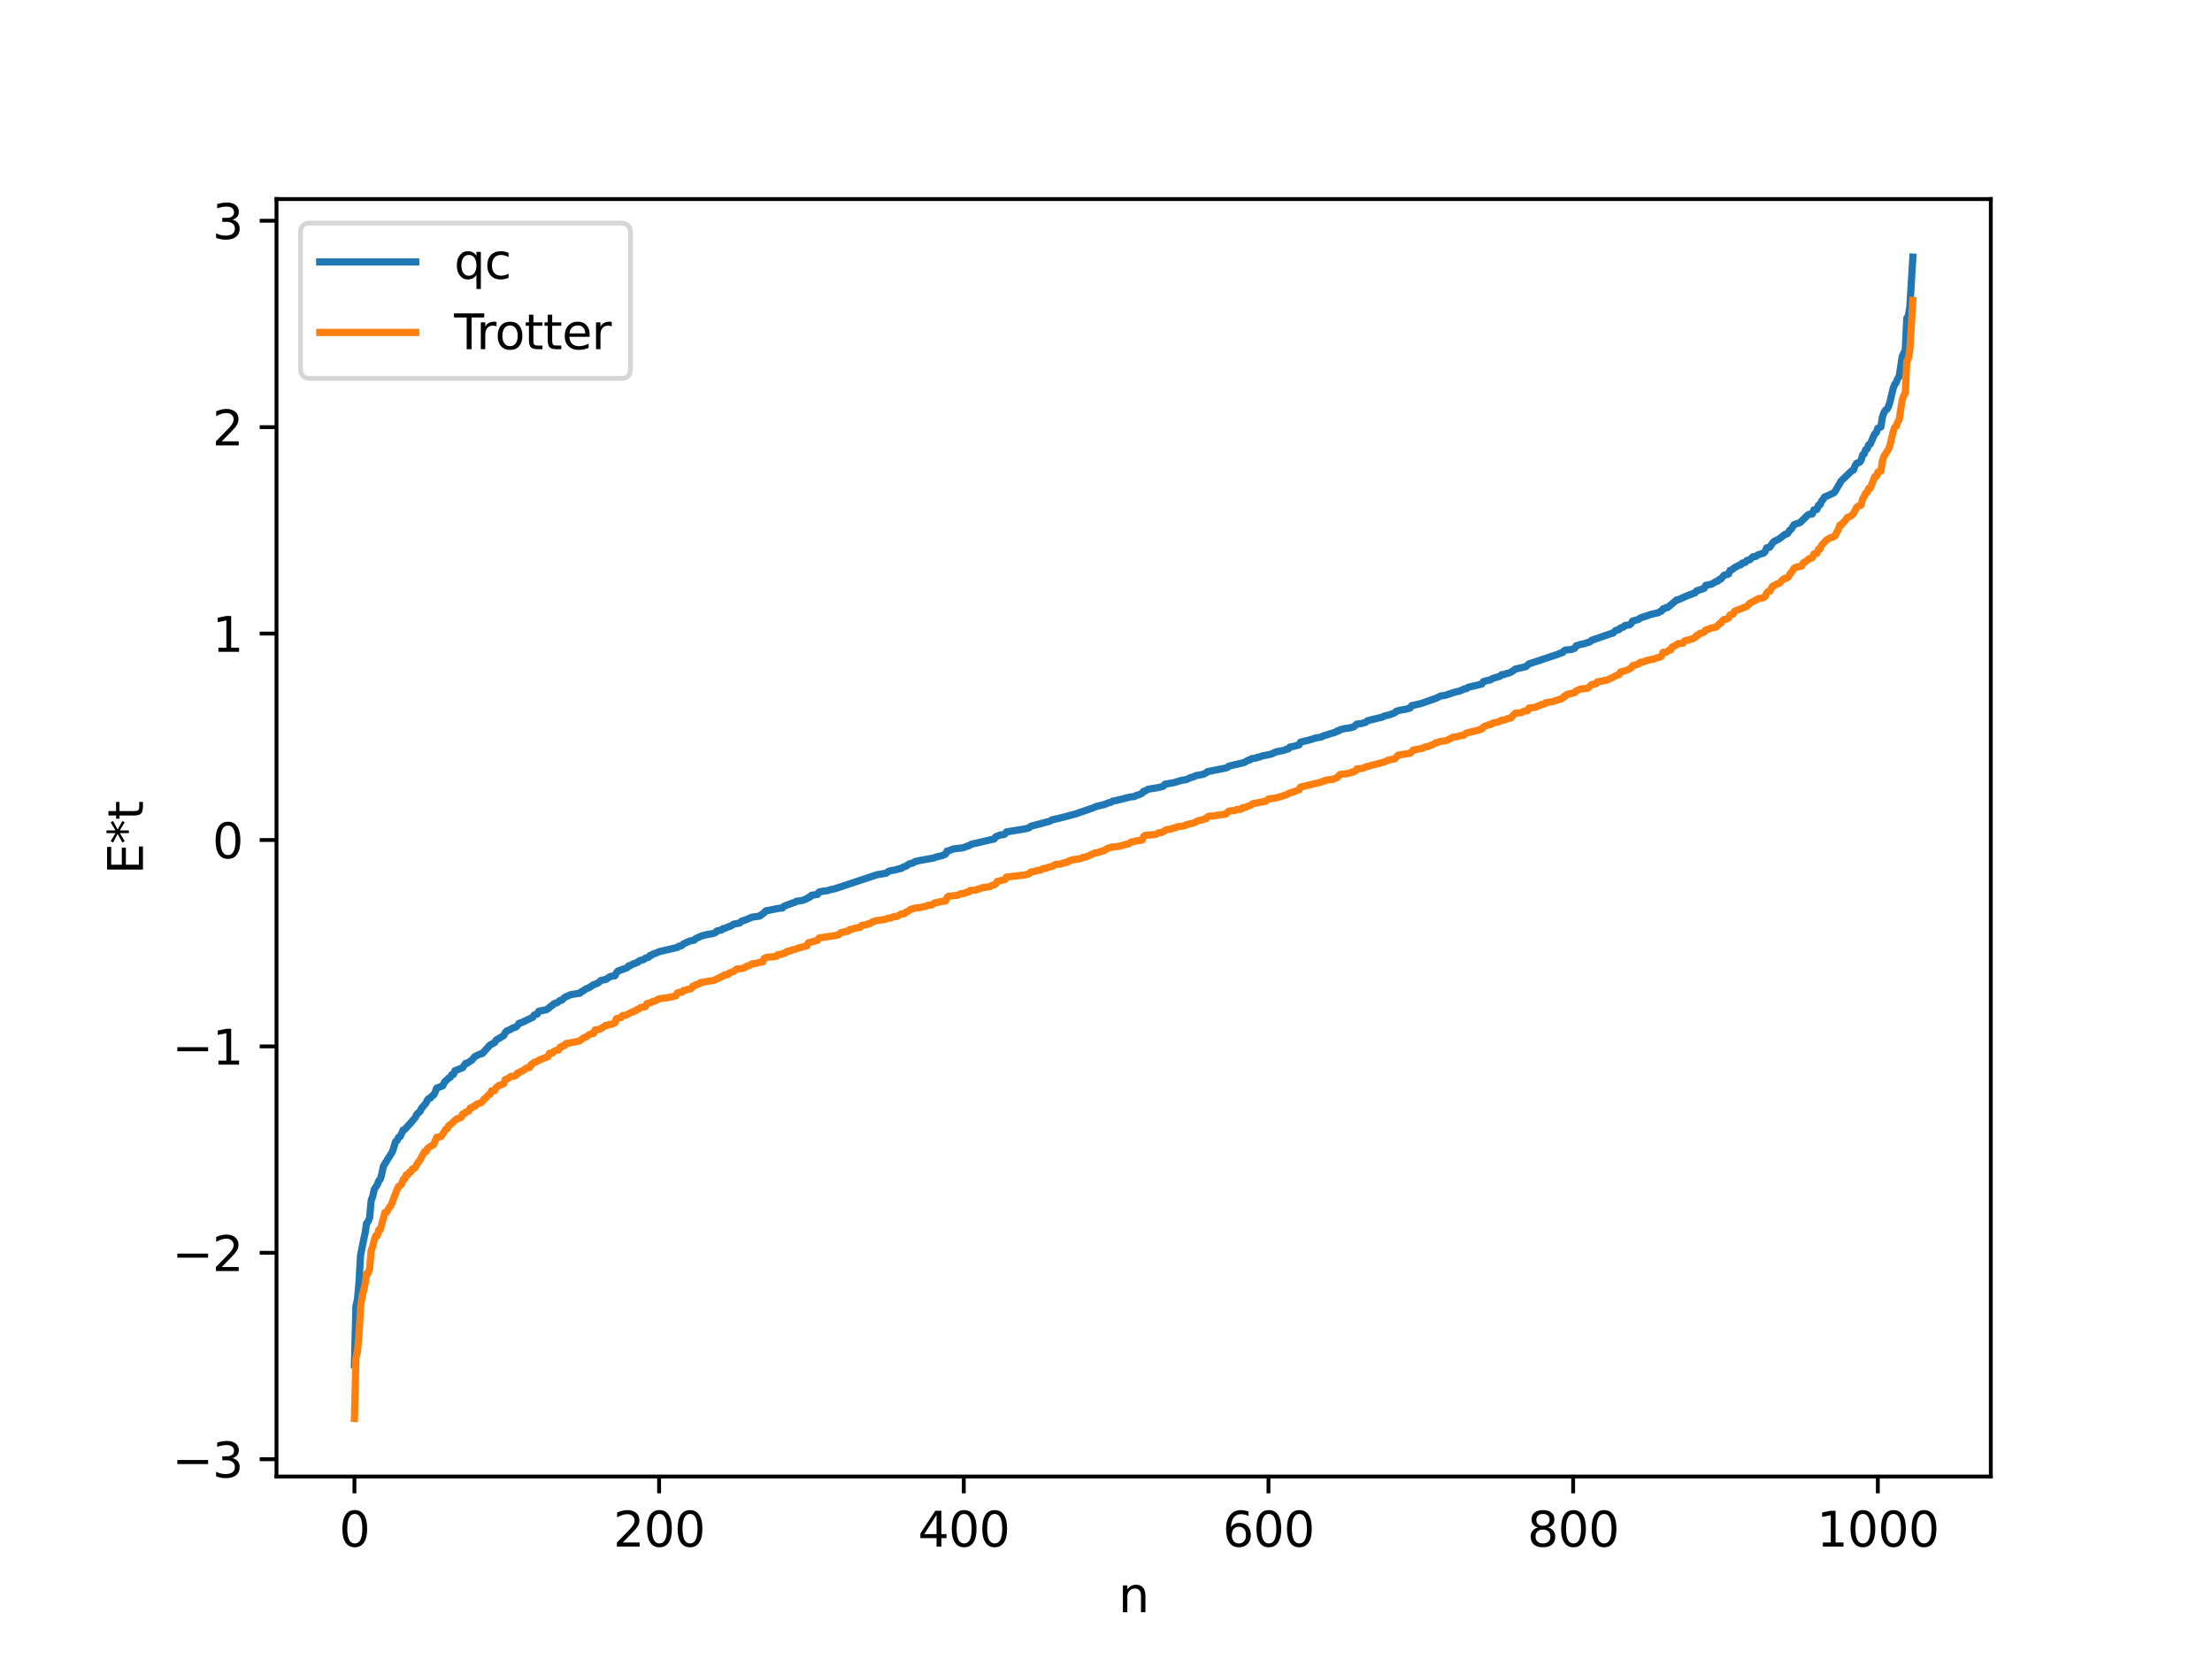 <?xml version="1.0" encoding="utf-8" standalone="no"?>
<!DOCTYPE svg PUBLIC "-//W3C//DTD SVG 1.1//EN"
  "http://www.w3.org/Graphics/SVG/1.1/DTD/svg11.dtd">
<svg xmlns:xlink="http://www.w3.org/1999/xlink" width="460.8pt" height="345.6pt" viewBox="0 0 460.8 345.6" xmlns="http://www.w3.org/2000/svg" version="1.1">
 <defs>
  <style type="text/css">*{stroke-linejoin: round; stroke-linecap: butt}</style>
 </defs>
 <g id="figure_1">
  <g id="patch_1">
   <path d="M 0 345.6 
L 460.8 345.6 
L 460.8 0 
L 0 0 
z
" style="fill: #ffffff"/>
  </g>
  <g id="axes_1">
   <g id="patch_2">
    <path d="M 57.6 307.584 
L 414.72 307.584 
L 414.72 41.472 
L 57.6 41.472 
z
" style="fill: #ffffff"/>
   </g>
   <g id="matplotlib.axis_1">
    <g id="xtick_1">
     <g id="line2d_1">
      <defs>
       <path id="m98860e068c" d="M 0 0 
L 0 3.5 
" style="stroke: #000000; stroke-width: 0.8"/>
      </defs>
      <g>
       <use xlink:href="#m98860e068c" x="73.833" y="307.584" style="stroke: #000000; stroke-width: 0.8"/>
      </g>
     </g>
     <g id="text_1">
      <!-- 0 -->
      <g transform="translate(70.651 322.182) scale(0.1 -0.1)">
       <defs>
        <path id="DejaVuSans-30" d="M 2034 4250 
Q 1547 4250 1301 3770 
Q 1056 3291 1056 2328 
Q 1056 1369 1301 889 
Q 1547 409 2034 409 
Q 2525 409 2770 889 
Q 3016 1369 3016 2328 
Q 3016 3291 2770 3770 
Q 2525 4250 2034 4250 
z
M 2034 4750 
Q 2819 4750 3233 4129 
Q 3647 3509 3647 2328 
Q 3647 1150 3233 529 
Q 2819 -91 2034 -91 
Q 1250 -91 836 529 
Q 422 1150 422 2328 
Q 422 3509 836 4129 
Q 1250 4750 2034 4750 
z
" transform="scale(0.016)"/>
       </defs>
       <use xlink:href="#DejaVuSans-30"/>
      </g>
     </g>
    </g>
    <g id="xtick_2">
     <g id="line2d_2">
      <g>
       <use xlink:href="#m98860e068c" x="137.304" y="307.584" style="stroke: #000000; stroke-width: 0.8"/>
      </g>
     </g>
     <g id="text_2">
      <!-- 200 -->
      <g transform="translate(127.76 322.182) scale(0.1 -0.1)">
       <defs>
        <path id="DejaVuSans-32" d="M 1228 531 
L 3431 531 
L 3431 0 
L 469 0 
L 469 531 
Q 828 903 1448 1529 
Q 2069 2156 2228 2338 
Q 2531 2678 2651 2914 
Q 2772 3150 2772 3378 
Q 2772 3750 2511 3984 
Q 2250 4219 1831 4219 
Q 1534 4219 1204 4116 
Q 875 4013 500 3803 
L 500 4441 
Q 881 4594 1212 4672 
Q 1544 4750 1819 4750 
Q 2544 4750 2975 4387 
Q 3406 4025 3406 3419 
Q 3406 3131 3298 2873 
Q 3191 2616 2906 2266 
Q 2828 2175 2409 1742 
Q 1991 1309 1228 531 
z
" transform="scale(0.016)"/>
       </defs>
       <use xlink:href="#DejaVuSans-32"/>
       <use xlink:href="#DejaVuSans-30" x="63.623"/>
       <use xlink:href="#DejaVuSans-30" x="127.246"/>
      </g>
     </g>
    </g>
    <g id="xtick_3">
     <g id="line2d_3">
      <g>
       <use xlink:href="#m98860e068c" x="200.775" y="307.584" style="stroke: #000000; stroke-width: 0.8"/>
      </g>
     </g>
     <g id="text_3">
      <!-- 400 -->
      <g transform="translate(191.231 322.182) scale(0.1 -0.1)">
       <defs>
        <path id="DejaVuSans-34" d="M 2419 4116 
L 825 1625 
L 2419 1625 
L 2419 4116 
z
M 2253 4666 
L 3047 4666 
L 3047 1625 
L 3713 1625 
L 3713 1100 
L 3047 1100 
L 3047 0 
L 2419 0 
L 2419 1100 
L 313 1100 
L 313 1709 
L 2253 4666 
z
" transform="scale(0.016)"/>
       </defs>
       <use xlink:href="#DejaVuSans-34"/>
       <use xlink:href="#DejaVuSans-30" x="63.623"/>
       <use xlink:href="#DejaVuSans-30" x="127.246"/>
      </g>
     </g>
    </g>
    <g id="xtick_4">
     <g id="line2d_4">
      <g>
       <use xlink:href="#m98860e068c" x="264.246" y="307.584" style="stroke: #000000; stroke-width: 0.8"/>
      </g>
     </g>
     <g id="text_4">
      <!-- 600 -->
      <g transform="translate(254.702 322.182) scale(0.1 -0.1)">
       <defs>
        <path id="DejaVuSans-36" d="M 2113 2584 
Q 1688 2584 1439 2293 
Q 1191 2003 1191 1497 
Q 1191 994 1439 701 
Q 1688 409 2113 409 
Q 2538 409 2786 701 
Q 3034 994 3034 1497 
Q 3034 2003 2786 2293 
Q 2538 2584 2113 2584 
z
M 3366 4563 
L 3366 3988 
Q 3128 4100 2886 4159 
Q 2644 4219 2406 4219 
Q 1781 4219 1451 3797 
Q 1122 3375 1075 2522 
Q 1259 2794 1537 2939 
Q 1816 3084 2150 3084 
Q 2853 3084 3261 2657 
Q 3669 2231 3669 1497 
Q 3669 778 3244 343 
Q 2819 -91 2113 -91 
Q 1303 -91 875 529 
Q 447 1150 447 2328 
Q 447 3434 972 4092 
Q 1497 4750 2381 4750 
Q 2619 4750 2861 4703 
Q 3103 4656 3366 4563 
z
" transform="scale(0.016)"/>
       </defs>
       <use xlink:href="#DejaVuSans-36"/>
       <use xlink:href="#DejaVuSans-30" x="63.623"/>
       <use xlink:href="#DejaVuSans-30" x="127.246"/>
      </g>
     </g>
    </g>
    <g id="xtick_5">
     <g id="line2d_5">
      <g>
       <use xlink:href="#m98860e068c" x="327.717" y="307.584" style="stroke: #000000; stroke-width: 0.8"/>
      </g>
     </g>
     <g id="text_5">
      <!-- 800 -->
      <g transform="translate(318.173 322.182) scale(0.1 -0.1)">
       <defs>
        <path id="DejaVuSans-38" d="M 2034 2216 
Q 1584 2216 1326 1975 
Q 1069 1734 1069 1313 
Q 1069 891 1326 650 
Q 1584 409 2034 409 
Q 2484 409 2743 651 
Q 3003 894 3003 1313 
Q 3003 1734 2745 1975 
Q 2488 2216 2034 2216 
z
M 1403 2484 
Q 997 2584 770 2862 
Q 544 3141 544 3541 
Q 544 4100 942 4425 
Q 1341 4750 2034 4750 
Q 2731 4750 3128 4425 
Q 3525 4100 3525 3541 
Q 3525 3141 3298 2862 
Q 3072 2584 2669 2484 
Q 3125 2378 3379 2068 
Q 3634 1759 3634 1313 
Q 3634 634 3220 271 
Q 2806 -91 2034 -91 
Q 1263 -91 848 271 
Q 434 634 434 1313 
Q 434 1759 690 2068 
Q 947 2378 1403 2484 
z
M 1172 3481 
Q 1172 3119 1398 2916 
Q 1625 2713 2034 2713 
Q 2441 2713 2670 2916 
Q 2900 3119 2900 3481 
Q 2900 3844 2670 4047 
Q 2441 4250 2034 4250 
Q 1625 4250 1398 4047 
Q 1172 3844 1172 3481 
z
" transform="scale(0.016)"/>
       </defs>
       <use xlink:href="#DejaVuSans-38"/>
       <use xlink:href="#DejaVuSans-30" x="63.623"/>
       <use xlink:href="#DejaVuSans-30" x="127.246"/>
      </g>
     </g>
    </g>
    <g id="xtick_6">
     <g id="line2d_6">
      <g>
       <use xlink:href="#m98860e068c" x="391.188" y="307.584" style="stroke: #000000; stroke-width: 0.8"/>
      </g>
     </g>
     <g id="text_6">
      <!-- 1000 -->
      <g transform="translate(378.463 322.182) scale(0.1 -0.1)">
       <defs>
        <path id="DejaVuSans-31" d="M 794 531 
L 1825 531 
L 1825 4091 
L 703 3866 
L 703 4441 
L 1819 4666 
L 2450 4666 
L 2450 531 
L 3481 531 
L 3481 0 
L 794 0 
L 794 531 
z
" transform="scale(0.016)"/>
       </defs>
       <use xlink:href="#DejaVuSans-31"/>
       <use xlink:href="#DejaVuSans-30" x="63.623"/>
       <use xlink:href="#DejaVuSans-30" x="127.246"/>
       <use xlink:href="#DejaVuSans-30" x="190.869"/>
      </g>
     </g>
    </g>
    <g id="text_7">
     <!-- n -->
     <g transform="translate(232.991 335.861) scale(0.1 -0.1)">
      <defs>
       <path id="DejaVuSans-6e" d="M 3513 2113 
L 3513 0 
L 2938 0 
L 2938 2094 
Q 2938 2591 2744 2837 
Q 2550 3084 2163 3084 
Q 1697 3084 1428 2787 
Q 1159 2491 1159 1978 
L 1159 0 
L 581 0 
L 581 3500 
L 1159 3500 
L 1159 2956 
Q 1366 3272 1645 3428 
Q 1925 3584 2291 3584 
Q 2894 3584 3203 3211 
Q 3513 2838 3513 2113 
z
" transform="scale(0.016)"/>
      </defs>
      <use xlink:href="#DejaVuSans-6e"/>
     </g>
    </g>
   </g>
   <g id="matplotlib.axis_2">
    <g id="ytick_1">
     <g id="line2d_7">
      <defs>
       <path id="mf1c2ce2d56" d="M 0 0 
L -3.5 0 
" style="stroke: #000000; stroke-width: 0.8"/>
      </defs>
      <g>
       <use xlink:href="#mf1c2ce2d56" x="57.6" y="303.98" style="stroke: #000000; stroke-width: 0.8"/>
      </g>
     </g>
     <g id="text_8">
      <!-- −3 -->
      <g transform="translate(35.858 307.779) scale(0.1 -0.1)">
       <defs>
        <path id="DejaVuSans-2212" d="M 678 2272 
L 4684 2272 
L 4684 1741 
L 678 1741 
L 678 2272 
z
" transform="scale(0.016)"/>
        <path id="DejaVuSans-33" d="M 2597 2516 
Q 3050 2419 3304 2112 
Q 3559 1806 3559 1356 
Q 3559 666 3084 287 
Q 2609 -91 1734 -91 
Q 1441 -91 1130 -33 
Q 819 25 488 141 
L 488 750 
Q 750 597 1062 519 
Q 1375 441 1716 441 
Q 2309 441 2620 675 
Q 2931 909 2931 1356 
Q 2931 1769 2642 2001 
Q 2353 2234 1838 2234 
L 1294 2234 
L 1294 2753 
L 1863 2753 
Q 2328 2753 2575 2939 
Q 2822 3125 2822 3475 
Q 2822 3834 2567 4026 
Q 2313 4219 1838 4219 
Q 1578 4219 1281 4162 
Q 984 4106 628 3988 
L 628 4550 
Q 988 4650 1302 4700 
Q 1616 4750 1894 4750 
Q 2613 4750 3031 4423 
Q 3450 4097 3450 3541 
Q 3450 3153 3228 2886 
Q 3006 2619 2597 2516 
z
" transform="scale(0.016)"/>
       </defs>
       <use xlink:href="#DejaVuSans-2212"/>
       <use xlink:href="#DejaVuSans-33" x="83.789"/>
      </g>
     </g>
    </g>
    <g id="ytick_2">
     <g id="line2d_8">
      <g>
       <use xlink:href="#mf1c2ce2d56" x="57.6" y="260.981" style="stroke: #000000; stroke-width: 0.8"/>
      </g>
     </g>
     <g id="text_9">
      <!-- −2 -->
      <g transform="translate(35.858 264.781) scale(0.1 -0.1)">
       <use xlink:href="#DejaVuSans-2212"/>
       <use xlink:href="#DejaVuSans-32" x="83.789"/>
      </g>
     </g>
    </g>
    <g id="ytick_3">
     <g id="line2d_9">
      <g>
       <use xlink:href="#mf1c2ce2d56" x="57.6" y="217.983" style="stroke: #000000; stroke-width: 0.8"/>
      </g>
     </g>
     <g id="text_10">
      <!-- −1 -->
      <g transform="translate(35.858 221.782) scale(0.1 -0.1)">
       <use xlink:href="#DejaVuSans-2212"/>
       <use xlink:href="#DejaVuSans-31" x="83.789"/>
      </g>
     </g>
    </g>
    <g id="ytick_4">
     <g id="line2d_10">
      <g>
       <use xlink:href="#mf1c2ce2d56" x="57.6" y="174.984" style="stroke: #000000; stroke-width: 0.8"/>
      </g>
     </g>
     <g id="text_11">
      <!-- 0 -->
      <g transform="translate(44.237 178.783) scale(0.1 -0.1)">
       <use xlink:href="#DejaVuSans-30"/>
      </g>
     </g>
    </g>
    <g id="ytick_5">
     <g id="line2d_11">
      <g>
       <use xlink:href="#mf1c2ce2d56" x="57.6" y="131.985" style="stroke: #000000; stroke-width: 0.8"/>
      </g>
     </g>
     <g id="text_12">
      <!-- 1 -->
      <g transform="translate(44.237 135.784) scale(0.1 -0.1)">
       <use xlink:href="#DejaVuSans-31"/>
      </g>
     </g>
    </g>
    <g id="ytick_6">
     <g id="line2d_12">
      <g>
       <use xlink:href="#mf1c2ce2d56" x="57.6" y="88.986" style="stroke: #000000; stroke-width: 0.8"/>
      </g>
     </g>
     <g id="text_13">
      <!-- 2 -->
      <g transform="translate(44.237 92.785) scale(0.1 -0.1)">
       <use xlink:href="#DejaVuSans-32"/>
      </g>
     </g>
    </g>
    <g id="ytick_7">
     <g id="line2d_13">
      <g>
       <use xlink:href="#mf1c2ce2d56" x="57.6" y="45.987" style="stroke: #000000; stroke-width: 0.8"/>
      </g>
     </g>
     <g id="text_14">
      <!-- 3 -->
      <g transform="translate(44.237 49.787) scale(0.1 -0.1)">
       <use xlink:href="#DejaVuSans-33"/>
      </g>
     </g>
    </g>
    <g id="text_15">
     <!-- E*t -->
     <g transform="translate(29.778 182.148) rotate(-90) scale(0.1 -0.1)">
      <defs>
       <path id="DejaVuSans-45" d="M 628 4666 
L 3578 4666 
L 3578 4134 
L 1259 4134 
L 1259 2753 
L 3481 2753 
L 3481 2222 
L 1259 2222 
L 1259 531 
L 3634 531 
L 3634 0 
L 628 0 
L 628 4666 
z
" transform="scale(0.016)"/>
       <path id="DejaVuSans-2a" d="M 3009 3897 
L 1888 3291 
L 3009 2681 
L 2828 2375 
L 1778 3009 
L 1778 1831 
L 1422 1831 
L 1422 3009 
L 372 2375 
L 191 2681 
L 1313 3291 
L 191 3897 
L 372 4206 
L 1422 3572 
L 1422 4750 
L 1778 4750 
L 1778 3572 
L 2828 4206 
L 3009 3897 
z
" transform="scale(0.016)"/>
       <path id="DejaVuSans-74" d="M 1172 4494 
L 1172 3500 
L 2356 3500 
L 2356 3053 
L 1172 3053 
L 1172 1153 
Q 1172 725 1289 603 
Q 1406 481 1766 481 
L 2356 481 
L 2356 0 
L 1766 0 
Q 1100 0 847 248 
Q 594 497 594 1153 
L 594 3053 
L 172 3053 
L 172 3500 
L 594 3500 
L 594 4494 
L 1172 4494 
z
" transform="scale(0.016)"/>
      </defs>
      <use xlink:href="#DejaVuSans-45"/>
      <use xlink:href="#DejaVuSans-2a" x="63.184"/>
      <use xlink:href="#DejaVuSans-74" x="113.184"/>
     </g>
    </g>
   </g>
   <g id="line2d_14">
    <path d="M 73.833 284.321 
L 74.15 272.045 
L 74.467 270.699 
L 74.785 267.143 
L 75.102 261.534 
L 75.737 258.349 
L 76.054 256.915 
L 76.372 254.819 
L 76.689 254.465 
L 77.006 253.64 
L 77.324 250.046 
L 77.641 249.243 
L 77.958 247.784 
L 78.593 246.789 
L 78.91 245.98 
L 79.228 245.638 
L 79.545 244.513 
L 79.862 242.942 
L 81.767 239.883 
L 82.401 237.821 
L 82.719 237.593 
L 83.036 236.919 
L 83.353 236.794 
L 83.988 235.398 
L 84.305 235.295 
L 85.575 233.906 
L 86.527 232.776 
L 86.844 232.105 
L 87.479 231.552 
L 87.796 230.895 
L 88.748 229.774 
L 89.066 229.096 
L 89.383 228.803 
L 89.7 228.712 
L 90.018 228.295 
L 90.335 228.127 
L 90.653 227.518 
L 90.97 226.669 
L 92.239 226.195 
L 92.557 225.461 
L 93.509 224.547 
L 93.826 224.411 
L 94.143 223.843 
L 94.461 223.815 
L 94.778 223.047 
L 96.365 222.436 
L 97 221.514 
L 97.317 221.48 
L 98.269 220.86 
L 98.904 220.11 
L 99.856 219.634 
L 100.491 219.455 
L 102.077 217.702 
L 103.029 217.187 
L 103.347 216.677 
L 104.934 215.731 
L 105.251 215.115 
L 105.568 214.756 
L 106.203 214.525 
L 106.838 214.142 
L 107.472 213.948 
L 107.79 213.649 
L 108.107 213.187 
L 108.742 212.988 
L 110.963 211.936 
L 111.281 211.445 
L 111.915 211.249 
L 112.233 210.654 
L 113.82 210.352 
L 114.454 209.919 
L 114.772 209.578 
L 115.089 209.417 
L 115.406 209.078 
L 116.041 208.905 
L 116.676 208.407 
L 116.993 208.384 
L 117.628 207.772 
L 118.897 207.201 
L 120.801 206.905 
L 121.119 206.572 
L 121.436 206.458 
L 122.071 205.995 
L 122.705 205.767 
L 123.658 205.126 
L 124.292 204.904 
L 124.61 204.741 
L 125.244 204.212 
L 126.196 204.042 
L 127.148 203.416 
L 128.1 203.275 
L 128.418 202.65 
L 128.735 202.288 
L 130.639 201.599 
L 130.957 201.196 
L 131.274 201.166 
L 131.909 200.777 
L 132.226 200.754 
L 132.543 200.532 
L 132.861 200.477 
L 133.178 200.145 
L 134.13 199.877 
L 134.448 199.594 
L 135.082 199.436 
L 135.4 199.04 
L 135.717 199.005 
L 136.034 198.749 
L 136.669 198.546 
L 137.304 198.256 
L 141.112 197.362 
L 141.429 197.101 
L 141.747 197.086 
L 142.064 196.95 
L 142.381 196.634 
L 143.651 196.044 
L 144.603 195.855 
L 144.92 195.533 
L 146.19 194.956 
L 147.459 194.643 
L 148.411 194.499 
L 149.046 194.281 
L 149.363 193.933 
L 150.315 193.73 
L 150.633 193.436 
L 150.95 193.423 
L 151.585 193.122 
L 152.22 192.91 
L 152.854 192.508 
L 153.489 192.4 
L 154.124 192.267 
L 154.441 191.925 
L 155.393 191.6 
L 156.662 191.065 
L 158.249 190.834 
L 158.884 190.362 
L 159.201 190.136 
L 159.519 189.762 
L 162.375 189.194 
L 163.01 189.151 
L 163.327 188.777 
L 165.231 188.069 
L 165.548 187.986 
L 165.866 187.766 
L 167.135 187.581 
L 168.087 187.216 
L 168.405 186.953 
L 168.722 186.888 
L 169.039 186.508 
L 169.991 186.362 
L 170.309 186.315 
L 170.626 185.827 
L 171.578 185.625 
L 172.213 185.582 
L 172.848 185.382 
L 173.8 185.172 
L 174.752 184.871 
L 182.686 182.227 
L 184.59 181.901 
L 185.224 181.447 
L 186.494 181.218 
L 187.129 181.031 
L 187.763 180.911 
L 188.081 180.655 
L 188.715 180.45 
L 189.35 179.997 
L 190.302 179.727 
L 190.62 179.478 
L 191.889 179.203 
L 194.428 178.754 
L 195.062 178.518 
L 196.332 178.215 
L 196.967 177.927 
L 197.284 177.287 
L 197.601 177.256 
L 198.553 176.855 
L 200.458 176.633 
L 200.775 176.563 
L 201.41 176.291 
L 201.727 176.241 
L 202.362 175.87 
L 207.122 174.769 
L 207.439 174.306 
L 208.391 173.938 
L 209.026 173.88 
L 209.343 173.745 
L 209.661 173.301 
L 213.469 172.682 
L 214.104 172.529 
L 214.421 172.409 
L 214.739 172.124 
L 218.229 171.192 
L 218.547 171.137 
L 219.181 170.773 
L 220.451 170.506 
L 223.307 169.754 
L 223.942 169.596 
L 227.75 168.278 
L 228.385 167.994 
L 229.02 167.849 
L 229.654 167.675 
L 229.972 167.633 
L 230.924 167.238 
L 231.241 167.199 
L 231.876 166.857 
L 232.51 166.763 
L 235.367 166.041 
L 236.319 165.934 
L 236.636 165.732 
L 237.271 165.556 
L 237.905 165.264 
L 238.223 164.838 
L 238.54 164.801 
L 239.175 164.411 
L 240.127 164.258 
L 241.396 164.048 
L 242.348 163.777 
L 242.666 163.37 
L 244.57 163.033 
L 246.157 162.547 
L 247.109 162.42 
L 248.061 161.964 
L 248.696 161.826 
L 249.013 161.6 
L 250.6 161.32 
L 251.234 161.02 
L 251.552 160.749 
L 254.408 160.181 
L 255.36 159.986 
L 255.677 159.887 
L 255.995 159.605 
L 256.947 159.377 
L 257.899 159.161 
L 259.168 158.846 
L 260.12 158.325 
L 260.438 158.274 
L 260.755 158.044 
L 261.707 157.904 
L 262.024 157.719 
L 262.342 157.715 
L 262.977 157.466 
L 264.246 157.222 
L 264.881 157.066 
L 265.833 156.621 
L 267.42 156.317 
L 268.054 156.055 
L 268.372 156.019 
L 268.689 155.627 
L 269.641 155.452 
L 270.276 155.257 
L 270.593 155.194 
L 270.91 154.611 
L 272.497 154.219 
L 273.132 154.041 
L 274.084 153.728 
L 275.036 153.581 
L 275.353 153.501 
L 275.671 153.284 
L 276.305 153.128 
L 276.94 152.892 
L 278.21 152.538 
L 278.527 152.277 
L 278.844 152.267 
L 279.162 152.016 
L 280.114 151.781 
L 281.066 151.651 
L 282.018 151.416 
L 282.653 150.837 
L 283.605 150.734 
L 284.557 150.437 
L 284.874 150.143 
L 285.509 149.983 
L 288.048 149.37 
L 288.365 149.166 
L 289.634 148.847 
L 290.586 148.465 
L 290.904 148.152 
L 291.539 147.977 
L 293.125 147.684 
L 293.76 147.484 
L 294.077 147.01 
L 295.029 146.785 
L 295.981 146.58 
L 299.155 145.457 
L 300.107 144.987 
L 301.059 144.845 
L 303.281 144.124 
L 303.915 144.009 
L 305.185 143.469 
L 305.502 143.456 
L 305.82 143.185 
L 308.676 142.503 
L 308.993 141.998 
L 309.628 141.816 
L 310.58 141.597 
L 310.897 141.354 
L 312.484 140.874 
L 312.801 140.546 
L 313.436 140.504 
L 313.753 140.323 
L 314.388 140.19 
L 315.023 139.865 
L 315.658 139.387 
L 317.244 139.018 
L 317.879 138.867 
L 318.514 138.289 
L 320.735 137.572 
L 321.37 137.351 
L 324.543 136.301 
L 324.861 136.121 
L 325.496 135.954 
L 325.813 135.583 
L 326.13 135.41 
L 327.4 135.293 
L 328.034 135.037 
L 328.352 134.532 
L 329.304 134.231 
L 329.939 134.114 
L 331.208 133.714 
L 331.525 133.4 
L 335.651 131.965 
L 335.968 131.925 
L 336.603 131.319 
L 337.238 131.186 
L 337.555 130.835 
L 338.19 130.624 
L 338.507 130.296 
L 339.459 130.162 
L 339.777 129.911 
L 340.094 129.379 
L 340.729 129.204 
L 341.363 129.03 
L 341.681 128.743 
L 343.267 128.216 
L 343.902 127.992 
L 345.489 127.627 
L 345.806 127.387 
L 346.124 127.298 
L 346.441 126.83 
L 346.758 126.768 
L 347.076 126.571 
L 347.393 126.561 
L 349.297 124.972 
L 349.615 124.94 
L 351.201 124.215 
L 353.105 123.495 
L 353.423 123.098 
L 355.01 122.56 
L 355.327 121.941 
L 356.596 121.675 
L 357.548 121.097 
L 357.866 121.055 
L 358.183 120.687 
L 358.5 120.61 
L 359.135 119.837 
L 360.087 119.576 
L 360.405 118.813 
L 360.722 118.738 
L 361.357 118.237 
L 362.309 117.733 
L 362.626 117.664 
L 362.943 117.301 
L 363.578 117.152 
L 363.896 116.756 
L 364.53 116.598 
L 365.165 115.973 
L 365.8 115.908 
L 366.117 115.624 
L 367.386 115.224 
L 367.704 114.905 
L 368.021 114.131 
L 368.656 114.009 
L 369.291 113.077 
L 369.608 112.772 
L 370.56 112.304 
L 371.829 111.324 
L 372.147 111.278 
L 372.464 111.068 
L 372.781 110.497 
L 373.099 110.291 
L 373.734 109.295 
L 375.003 108.853 
L 376.59 107.288 
L 376.907 107.125 
L 377.542 107.07 
L 377.859 106.226 
L 378.494 106.122 
L 378.811 105.255 
L 379.129 105.191 
L 379.446 104.427 
L 379.763 104.084 
L 380.081 103.528 
L 380.715 103.281 
L 381.985 102.687 
L 382.302 102.333 
L 383.572 100.154 
L 385.793 98.034 
L 386.11 97.923 
L 386.428 97.056 
L 386.745 96.528 
L 387.38 96.301 
L 387.697 95.91 
L 388.015 94.759 
L 388.332 94.566 
L 388.649 93.667 
L 388.967 93.511 
L 389.284 92.629 
L 389.601 92.516 
L 390.236 91.044 
L 390.553 90.367 
L 390.871 90.122 
L 391.188 89.205 
L 391.823 88.945 
L 392.14 86.902 
L 392.458 85.977 
L 392.775 85.445 
L 393.092 85.279 
L 393.41 84.651 
L 393.727 83.681 
L 394.362 80.96 
L 394.679 80.119 
L 394.996 79.726 
L 395.314 78.865 
L 395.631 78.477 
L 396.266 74.238 
L 396.9 72.926 
L 397.218 66.3 
L 397.535 65.845 
L 397.853 63.929 
L 398.487 53.568 
L 398.487 53.568 
" clip-path="url(#pdea91a78a5)" style="fill: none; stroke: #1f77b4; stroke-width: 1.5; stroke-linecap: square"/>
   </g>
   <g id="line2d_15">
    <path d="M 73.833 295.488 
L 74.15 282.803 
L 74.467 281.562 
L 74.785 277.958 
L 75.102 272.346 
L 75.42 270.119 
L 76.054 267.522 
L 76.372 265.274 
L 76.689 265.274 
L 77.006 264.157 
L 77.324 260.482 
L 77.641 259.661 
L 77.958 258.297 
L 78.276 257.434 
L 78.593 257.434 
L 78.91 256.192 
L 79.228 256.149 
L 80.18 252.589 
L 80.497 252.589 
L 81.132 251.473 
L 81.449 251.127 
L 82.719 247.798 
L 83.036 247.132 
L 83.353 246.976 
L 83.671 246.659 
L 83.988 245.698 
L 84.305 245.612 
L 84.623 244.749 
L 84.94 244.749 
L 85.258 244.204 
L 85.575 244.137 
L 85.892 243.508 
L 86.21 243.464 
L 86.527 243.184 
L 86.844 242.522 
L 87.479 241.669 
L 88.431 239.904 
L 88.748 239.904 
L 89.066 239.249 
L 89.7 238.788 
L 90.335 238.442 
L 90.97 236.91 
L 91.605 236.869 
L 91.922 236.699 
L 92.874 235.241 
L 93.191 235.113 
L 93.509 234.447 
L 93.826 234.292 
L 95.096 233.104 
L 96.048 232.814 
L 96.365 232.065 
L 96.682 232.065 
L 97 231.686 
L 97.634 231.452 
L 97.952 230.823 
L 98.269 230.78 
L 98.586 230.499 
L 98.904 230.492 
L 99.221 230.067 
L 100.173 229.725 
L 100.491 229.468 
L 100.808 228.985 
L 101.125 228.789 
L 101.76 228.076 
L 102.077 227.971 
L 102.395 227.232 
L 103.029 227.22 
L 103.347 226.564 
L 103.981 226.103 
L 104.616 225.911 
L 104.934 225.758 
L 105.251 224.885 
L 105.886 224.672 
L 106.203 224.358 
L 106.52 224.225 
L 107.155 224.184 
L 107.472 224.014 
L 107.79 223.545 
L 108.107 223.485 
L 108.424 223.236 
L 108.742 223.171 
L 109.694 222.47 
L 110.329 222.391 
L 110.646 221.762 
L 110.963 221.607 
L 111.281 221.289 
L 111.598 221.263 
L 112.55 220.718 
L 114.137 220.13 
L 114.454 219.42 
L 115.089 219.38 
L 115.406 219.001 
L 116.041 218.768 
L 116.358 218.74 
L 116.676 218.138 
L 116.993 218.095 
L 117.31 217.814 
L 117.628 217.808 
L 117.945 217.382 
L 118.58 217.297 
L 119.215 217.153 
L 120.484 216.92 
L 120.801 216.783 
L 121.436 216.3 
L 121.753 216.105 
L 122.071 216.046 
L 122.705 215.544 
L 123.34 215.289 
L 123.658 215.286 
L 123.975 214.548 
L 124.927 214.426 
L 126.196 213.622 
L 126.514 213.605 
L 126.831 213.44 
L 127.466 213.367 
L 128.1 213.073 
L 128.418 212.201 
L 129.053 212.066 
L 129.37 211.987 
L 129.687 211.541 
L 130.322 211.5 
L 131.591 210.86 
L 131.909 210.8 
L 132.226 210.551 
L 132.543 210.486 
L 132.861 210.218 
L 133.178 210.128 
L 133.496 209.872 
L 134.448 209.706 
L 134.765 209.078 
L 135.717 208.807 
L 136.034 208.605 
L 136.352 208.578 
L 137.304 208.064 
L 138.891 207.863 
L 139.843 207.665 
L 140.477 207.558 
L 140.795 207.445 
L 141.112 206.842 
L 141.747 206.695 
L 142.064 206.695 
L 142.381 206.324 
L 142.699 206.317 
L 143.334 206.083 
L 143.968 205.977 
L 144.286 205.454 
L 144.603 205.41 
L 144.92 205.13 
L 145.238 205.123 
L 145.555 204.99 
L 145.872 204.697 
L 146.507 204.612 
L 147.142 204.468 
L 148.729 204.235 
L 149.998 203.615 
L 150.315 203.42 
L 150.633 203.361 
L 150.95 203.06 
L 151.585 203.04 
L 151.902 202.707 
L 152.854 202.352 
L 153.489 201.863 
L 154.758 201.741 
L 155.71 201.217 
L 156.028 201.195 
L 156.662 200.783 
L 157.615 200.683 
L 158.249 200.454 
L 158.884 200.389 
L 159.201 199.643 
L 159.836 199.395 
L 161.105 199.303 
L 161.74 199.222 
L 162.058 198.856 
L 162.692 198.815 
L 163.327 198.554 
L 163.644 198.532 
L 163.962 198.182 
L 164.596 198.116 
L 164.914 197.901 
L 165.548 197.801 
L 166.183 197.533 
L 168.087 197.021 
L 168.405 196.393 
L 170.309 195.893 
L 170.626 195.39 
L 171.578 195.253 
L 174.117 194.874 
L 174.752 194.688 
L 175.069 194.337 
L 176.339 194.011 
L 176.656 194.011 
L 176.973 193.639 
L 177.291 193.632 
L 177.925 193.399 
L 179.195 193.179 
L 179.512 192.769 
L 180.464 192.666 
L 180.781 192.445 
L 181.099 192.438 
L 181.416 192.306 
L 181.734 192.013 
L 182.051 191.987 
L 182.368 191.813 
L 184.272 191.551 
L 184.907 191.303 
L 185.542 191.244 
L 186.177 190.94 
L 186.811 190.922 
L 187.763 190.375 
L 188.398 190.355 
L 188.715 190.022 
L 189.033 189.92 
L 189.667 189.453 
L 190.62 189.166 
L 191.572 189.057 
L 191.889 189.048 
L 192.206 188.886 
L 192.841 188.843 
L 193.158 188.615 
L 194.11 188.51 
L 194.745 188.071 
L 195.38 187.998 
L 195.697 187.857 
L 196.967 187.704 
L 197.284 186.959 
L 197.601 186.71 
L 199.188 186.537 
L 199.505 186.504 
L 200.14 186.171 
L 200.775 186.131 
L 201.41 185.87 
L 201.727 185.847 
L 202.044 185.506 
L 203.314 185.431 
L 203.631 185.216 
L 204.266 185.117 
L 204.583 184.924 
L 205.535 184.808 
L 206.17 184.713 
L 206.805 184.374 
L 207.122 184.337 
L 207.439 184.111 
L 207.757 183.621 
L 209.343 183.235 
L 209.661 182.705 
L 210.93 182.568 
L 213.469 182.275 
L 214.421 182.003 
L 214.739 181.652 
L 215.373 181.542 
L 215.691 181.522 
L 216.008 181.326 
L 216.643 181.269 
L 216.96 181.199 
L 217.277 180.955 
L 217.912 180.862 
L 218.547 180.608 
L 219.181 180.495 
L 219.816 180.085 
L 221.086 179.981 
L 221.403 179.795 
L 222.355 179.621 
L 222.672 179.328 
L 222.99 179.303 
L 223.307 179.128 
L 224.894 178.911 
L 225.211 178.827 
L 225.529 178.619 
L 226.163 178.559 
L 228.067 177.69 
L 229.02 177.533 
L 229.337 177.338 
L 229.972 177.235 
L 230.606 176.769 
L 231.558 176.481 
L 232.51 176.372 
L 233.145 176.301 
L 234.732 175.848 
L 235.049 175.825 
L 235.684 175.386 
L 236.319 175.313 
L 236.636 175.172 
L 237.905 175.019 
L 238.223 174.274 
L 238.54 174.026 
L 240.444 173.853 
L 240.762 173.819 
L 241.396 173.487 
L 242.031 173.412 
L 242.983 172.822 
L 243.935 172.746 
L 244.253 172.532 
L 244.887 172.432 
L 245.205 172.239 
L 246.157 172.123 
L 246.791 172.028 
L 247.109 171.818 
L 248.696 171.426 
L 249.648 170.937 
L 250.6 170.753 
L 250.917 170.572 
L 251.234 170.551 
L 251.552 170.164 
L 251.869 170.014 
L 252.821 169.98 
L 253.456 169.856 
L 255.36 169.59 
L 255.995 168.967 
L 257.264 168.837 
L 257.581 168.642 
L 258.534 168.584 
L 258.851 168.27 
L 259.486 168.177 
L 260.12 167.877 
L 260.438 167.81 
L 261.072 167.378 
L 261.707 167.296 
L 262.659 167.093 
L 263.611 166.936 
L 264.246 166.444 
L 265.833 166.226 
L 268.054 165.552 
L 268.372 165.307 
L 269.324 165.006 
L 270.593 164.551 
L 270.91 163.974 
L 275.353 162.884 
L 275.671 162.701 
L 275.988 162.689 
L 276.305 162.488 
L 277.575 162.374 
L 278.527 161.994 
L 279.162 161.327 
L 279.796 161.251 
L 280.431 161.198 
L 281.383 160.968 
L 281.7 160.802 
L 282.018 160.802 
L 282.335 160.618 
L 282.653 160.173 
L 283.922 160.062 
L 284.557 159.747 
L 288.365 158.742 
L 289.317 158.312 
L 290.586 158.069 
L 291.221 157.329 
L 291.856 157.199 
L 293.76 156.926 
L 294.395 156.253 
L 296.299 155.9 
L 296.934 155.585 
L 297.568 155.493 
L 298.203 155.192 
L 298.52 155.125 
L 299.155 154.693 
L 299.472 154.687 
L 300.107 154.428 
L 300.742 154.384 
L 301.377 154.238 
L 302.011 153.933 
L 302.646 153.567 
L 303.598 153.458 
L 304.233 153.249 
L 304.867 153.182 
L 305.502 152.684 
L 307.089 152.321 
L 307.724 152.164 
L 308.676 151.866 
L 308.993 151.474 
L 309.945 151.021 
L 310.58 150.932 
L 310.897 150.656 
L 312.167 150.393 
L 312.801 150.032 
L 313.436 149.992 
L 314.071 149.704 
L 314.705 149.582 
L 315.34 148.905 
L 315.658 148.574 
L 316.927 148.466 
L 317.562 148.117 
L 318.196 148.068 
L 318.514 147.488 
L 319.783 147.365 
L 320.418 147.063 
L 320.735 146.984 
L 321.053 146.754 
L 321.687 146.693 
L 322.005 146.388 
L 322.639 146.283 
L 323.274 146.214 
L 323.909 146.011 
L 325.496 145.488 
L 325.813 145.063 
L 326.13 145.024 
L 326.448 144.644 
L 327.082 144.514 
L 328.034 144.307 
L 328.352 143.926 
L 329.304 143.513 
L 330.573 143.419 
L 330.891 143.265 
L 331.525 142.632 
L 332.16 142.507 
L 332.477 142.441 
L 332.795 142.009 
L 333.429 141.948 
L 334.381 141.724 
L 334.699 141.714 
L 336.92 140.624 
L 337.238 140.565 
L 337.555 139.999 
L 338.824 139.65 
L 339.777 139.181 
L 340.094 138.688 
L 341.363 138.31 
L 341.681 137.971 
L 342.315 137.906 
L 342.633 137.709 
L 342.95 137.702 
L 343.267 137.515 
L 343.585 137.496 
L 344.22 137.32 
L 344.537 137.307 
L 345.172 137.019 
L 345.806 136.897 
L 346.124 136.625 
L 346.441 135.889 
L 347.076 135.881 
L 347.71 135.433 
L 348.028 135.383 
L 348.345 134.768 
L 348.662 134.681 
L 349.615 134.069 
L 350.567 134.008 
L 350.884 133.58 
L 351.201 133.395 
L 351.836 133.326 
L 352.153 133.154 
L 352.471 133.127 
L 353.105 132.803 
L 353.423 132.378 
L 353.74 132.339 
L 354.058 131.96 
L 354.692 131.829 
L 355.01 131.65 
L 355.327 131.241 
L 355.962 131.072 
L 356.279 130.884 
L 357.548 130.596 
L 358.183 129.937 
L 358.5 129.823 
L 358.818 129.324 
L 359.135 129.039 
L 359.453 129.03 
L 360.087 128.756 
L 360.405 128.073 
L 361.039 127.939 
L 361.357 127.315 
L 363.896 126.322 
L 364.53 125.651 
L 366.434 124.663 
L 367.069 124.622 
L 367.704 124.28 
L 368.021 123.546 
L 368.339 123.204 
L 368.656 123.197 
L 369.291 122.083 
L 369.608 121.996 
L 370.243 121.615 
L 370.56 121.558 
L 370.877 121.366 
L 371.195 120.896 
L 371.829 120.469 
L 372.147 120.443 
L 372.464 120.258 
L 373.099 119.275 
L 373.416 118.94 
L 373.734 118.387 
L 374.051 118.2 
L 375.32 117.911 
L 375.638 117.252 
L 375.955 117.138 
L 376.907 116.354 
L 377.224 116.345 
L 377.542 116.184 
L 377.859 115.389 
L 378.494 115.254 
L 378.811 114.415 
L 379.129 114.403 
L 379.446 113.638 
L 380.398 112.582 
L 381.35 111.978 
L 381.667 111.951 
L 382.302 111.595 
L 382.62 110.862 
L 382.937 110.426 
L 383.254 109.398 
L 383.572 109.384 
L 383.889 108.93 
L 384.206 108.681 
L 384.841 107.784 
L 385.158 107.742 
L 385.793 107.295 
L 386.11 106.97 
L 386.745 105.73 
L 387.062 105.459 
L 387.697 105.227 
L 388.015 103.928 
L 388.332 103.5 
L 388.649 102.704 
L 388.967 102.583 
L 389.284 101.73 
L 389.601 101.719 
L 390.553 99.294 
L 390.871 99.266 
L 391.188 98.328 
L 391.505 98.19 
L 391.823 98.177 
L 392.14 95.997 
L 392.458 95.058 
L 393.41 93.571 
L 393.727 92.681 
L 394.362 90.019 
L 394.679 89.046 
L 394.996 88.825 
L 395.314 87.95 
L 395.631 87.429 
L 396.266 83.312 
L 396.583 82.373 
L 396.9 81.926 
L 397.218 75.266 
L 397.535 74.744 
L 397.853 72.821 
L 398.487 62.581 
L 398.487 62.581 
" clip-path="url(#pdea91a78a5)" style="fill: none; stroke: #ff7f0e; stroke-width: 1.5; stroke-linecap: square"/>
   </g>
   <g id="patch_3">
    <path d="M 57.6 307.584 
L 57.6 41.472 
" style="fill: none; stroke: #000000; stroke-width: 0.8; stroke-linejoin: miter; stroke-linecap: square"/>
   </g>
   <g id="patch_4">
    <path d="M 414.72 307.584 
L 414.72 41.472 
" style="fill: none; stroke: #000000; stroke-width: 0.8; stroke-linejoin: miter; stroke-linecap: square"/>
   </g>
   <g id="patch_5">
    <path d="M 57.6 307.584 
L 414.72 307.584 
" style="fill: none; stroke: #000000; stroke-width: 0.8; stroke-linejoin: miter; stroke-linecap: square"/>
   </g>
   <g id="patch_6">
    <path d="M 57.6 41.472 
L 414.72 41.472 
" style="fill: none; stroke: #000000; stroke-width: 0.8; stroke-linejoin: miter; stroke-linecap: square"/>
   </g>
   <g id="legend_1">
    <g id="patch_7">
     <path d="M 64.6 78.828 
L 129.342 78.828 
Q 131.342 78.828 131.342 76.828 
L 131.342 48.472 
Q 131.342 46.472 129.342 46.472 
L 64.6 46.472 
Q 62.6 46.472 62.6 48.472 
L 62.6 76.828 
Q 62.6 78.828 64.6 78.828 
z
" style="fill: #ffffff; opacity: 0.8; stroke: #cccccc; stroke-linejoin: miter"/>
    </g>
    <g id="line2d_16">
     <path d="M 66.6 54.57 
L 76.6 54.57 
L 86.6 54.57 
" style="fill: none; stroke: #1f77b4; stroke-width: 1.5; stroke-linecap: square"/>
    </g>
    <g id="text_16">
     <!-- qc -->
     <g transform="translate(94.6 58.07) scale(0.1 -0.1)">
      <defs>
       <path id="DejaVuSans-71" d="M 947 1747 
Q 947 1113 1208 752 
Q 1469 391 1925 391 
Q 2381 391 2643 752 
Q 2906 1113 2906 1747 
Q 2906 2381 2643 2742 
Q 2381 3103 1925 3103 
Q 1469 3103 1208 2742 
Q 947 2381 947 1747 
z
M 2906 525 
Q 2725 213 2448 61 
Q 2172 -91 1784 -91 
Q 1150 -91 751 415 
Q 353 922 353 1747 
Q 353 2572 751 3078 
Q 1150 3584 1784 3584 
Q 2172 3584 2448 3432 
Q 2725 3281 2906 2969 
L 2906 3500 
L 3481 3500 
L 3481 -1331 
L 2906 -1331 
L 2906 525 
z
" transform="scale(0.016)"/>
       <path id="DejaVuSans-63" d="M 3122 3366 
L 3122 2828 
Q 2878 2963 2633 3030 
Q 2388 3097 2138 3097 
Q 1578 3097 1268 2742 
Q 959 2388 959 1747 
Q 959 1106 1268 751 
Q 1578 397 2138 397 
Q 2388 397 2633 464 
Q 2878 531 3122 666 
L 3122 134 
Q 2881 22 2623 -34 
Q 2366 -91 2075 -91 
Q 1284 -91 818 406 
Q 353 903 353 1747 
Q 353 2603 823 3093 
Q 1294 3584 2113 3584 
Q 2378 3584 2631 3529 
Q 2884 3475 3122 3366 
z
" transform="scale(0.016)"/>
      </defs>
      <use xlink:href="#DejaVuSans-71"/>
      <use xlink:href="#DejaVuSans-63" x="63.477"/>
     </g>
    </g>
    <g id="line2d_17">
     <path d="M 66.6 69.249 
L 76.6 69.249 
L 86.6 69.249 
" style="fill: none; stroke: #ff7f0e; stroke-width: 1.5; stroke-linecap: square"/>
    </g>
    <g id="text_17">
     <!-- Trotter -->
     <g transform="translate(94.6 72.749) scale(0.1 -0.1)">
      <defs>
       <path id="DejaVuSans-54" d="M -19 4666 
L 3928 4666 
L 3928 4134 
L 2272 4134 
L 2272 0 
L 1638 0 
L 1638 4134 
L -19 4134 
L -19 4666 
z
" transform="scale(0.016)"/>
       <path id="DejaVuSans-72" d="M 2631 2963 
Q 2534 3019 2420 3045 
Q 2306 3072 2169 3072 
Q 1681 3072 1420 2755 
Q 1159 2438 1159 1844 
L 1159 0 
L 581 0 
L 581 3500 
L 1159 3500 
L 1159 2956 
Q 1341 3275 1631 3429 
Q 1922 3584 2338 3584 
Q 2397 3584 2469 3576 
Q 2541 3569 2628 3553 
L 2631 2963 
z
" transform="scale(0.016)"/>
       <path id="DejaVuSans-6f" d="M 1959 3097 
Q 1497 3097 1228 2736 
Q 959 2375 959 1747 
Q 959 1119 1226 758 
Q 1494 397 1959 397 
Q 2419 397 2687 759 
Q 2956 1122 2956 1747 
Q 2956 2369 2687 2733 
Q 2419 3097 1959 3097 
z
M 1959 3584 
Q 2709 3584 3137 3096 
Q 3566 2609 3566 1747 
Q 3566 888 3137 398 
Q 2709 -91 1959 -91 
Q 1206 -91 779 398 
Q 353 888 353 1747 
Q 353 2609 779 3096 
Q 1206 3584 1959 3584 
z
" transform="scale(0.016)"/>
       <path id="DejaVuSans-65" d="M 3597 1894 
L 3597 1613 
L 953 1613 
Q 991 1019 1311 708 
Q 1631 397 2203 397 
Q 2534 397 2845 478 
Q 3156 559 3463 722 
L 3463 178 
Q 3153 47 2828 -22 
Q 2503 -91 2169 -91 
Q 1331 -91 842 396 
Q 353 884 353 1716 
Q 353 2575 817 3079 
Q 1281 3584 2069 3584 
Q 2775 3584 3186 3129 
Q 3597 2675 3597 1894 
z
M 3022 2063 
Q 3016 2534 2758 2815 
Q 2500 3097 2075 3097 
Q 1594 3097 1305 2825 
Q 1016 2553 972 2059 
L 3022 2063 
z
" transform="scale(0.016)"/>
      </defs>
      <use xlink:href="#DejaVuSans-54"/>
      <use xlink:href="#DejaVuSans-72" x="46.334"/>
      <use xlink:href="#DejaVuSans-6f" x="85.197"/>
      <use xlink:href="#DejaVuSans-74" x="146.379"/>
      <use xlink:href="#DejaVuSans-74" x="185.588"/>
      <use xlink:href="#DejaVuSans-65" x="224.797"/>
      <use xlink:href="#DejaVuSans-72" x="286.32"/>
     </g>
    </g>
   </g>
  </g>
 </g>
 <defs>
  <clipPath id="pdea91a78a5">
   <rect x="57.6" y="41.472" width="357.12" height="266.112"/>
  </clipPath>
 </defs>
</svg>
